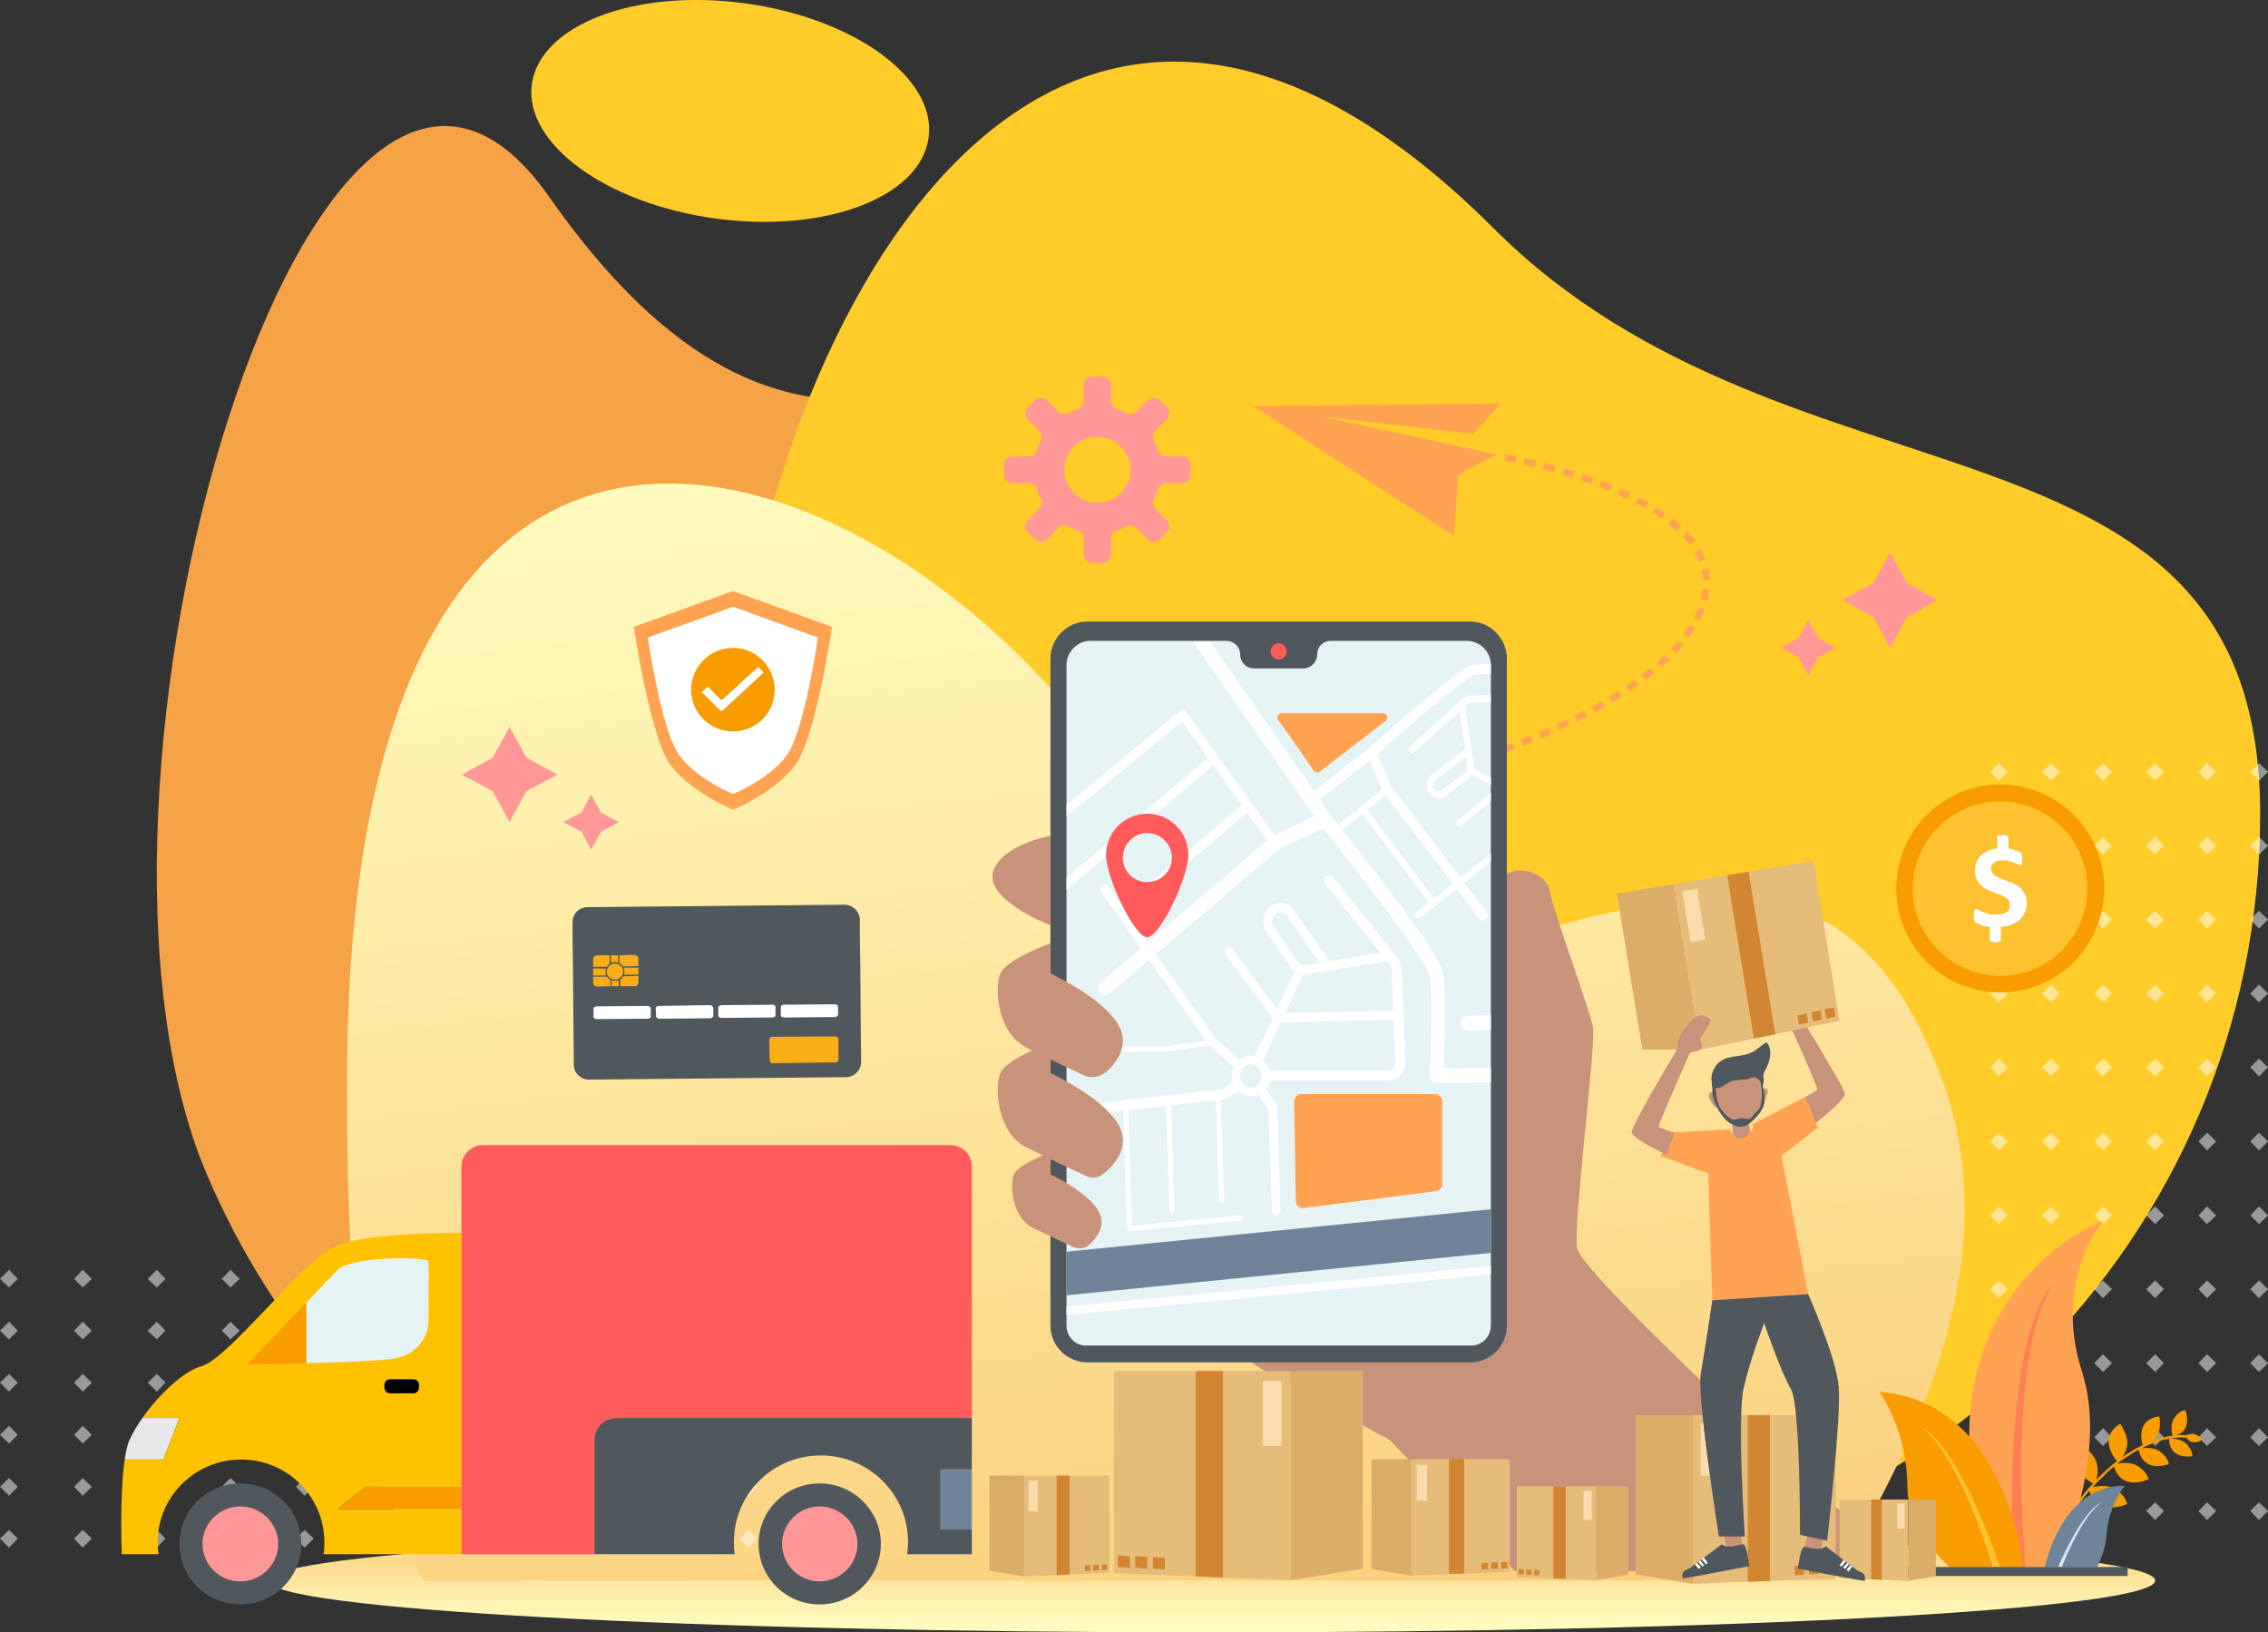 <?xml version="1.0" encoding="UTF-8"?>
<!DOCTYPE svg PUBLIC "-//W3C//DTD SVG 1.1//EN" "http://www.w3.org/Graphics/SVG/1.1/DTD/svg11.dtd">
<!-- Creator: CorelDRAW X7 -->
<svg xmlns="http://www.w3.org/2000/svg" xml:space="preserve" width="5.51in" height="3.966in" version="1.1" style="shape-rendering:geometricPrecision; text-rendering:geometricPrecision; image-rendering:optimizeQuality; fill-rule:evenodd; clip-rule:evenodd"
viewBox="0 0 5510 3966"
 xmlns:xlink="http://www.w3.org/1999/xlink">
 <rect x="0" y="0" width="5510" height="3966" fill="#333333" stroke="none"/>
 <defs>
  <style type="text/css">
   <![CDATA[
    .fil8 {fill:#FFA353}
    .fil2 {fill:#FFCC29;fill-rule:nonzero}
    .fil1 {fill:#F6A348;fill-rule:nonzero}
    .fil19 {fill:black;fill-rule:nonzero}
    .fil15 {fill:#51585D;fill-rule:nonzero}
    .fil13 {fill:#6D8499;fill-rule:nonzero}
    .fil22 {fill:#C9927A;fill-rule:nonzero}
    .fil25 {fill:#D38631;fill-rule:nonzero}
    .fil14 {fill:#D4E9FF;fill-rule:nonzero}
    .fil24 {fill:#DCAD69;fill-rule:nonzero}
    .fil23 {fill:#E6BC7B;fill-rule:nonzero}
    .fil18 {fill:#E6F3F4;fill-rule:nonzero}
    .fil16 {fill:#E7E8E9;fill-rule:nonzero}
    .fil9 {fill:#F89C00;fill-rule:nonzero}
    .fil21 {fill:#FBAE17;fill-rule:nonzero}
    .fil26 {fill:#FBDCAE;fill-rule:nonzero}
    .fil10 {fill:#FEC12F;fill-rule:nonzero}
    .fil20 {fill:#FF5B5B;fill-rule:nonzero}
    .fil12 {fill:#FF7E53;fill-rule:nonzero}
    .fil6 {fill:#FF9797;fill-rule:nonzero}
    .fil7 {fill:#FFA353;fill-rule:nonzero}
    .fil17 {fill:#FFC200;fill-rule:nonzero}
    .fil4 {fill:#FFCC29;fill-rule:nonzero}
    .fil11 {fill:white;fill-rule:nonzero}
    .fil5 {fill:white;fill-rule:nonzero;fill-opacity:0.502}
    .fil0 {fill:url(#id0);fill-rule:nonzero}
    .fil3 {fill:url(#id1);fill-rule:nonzero}
   ]]>
  </style>
  <linearGradient id="id0" gradientUnits="userSpaceOnUse" x1="2943.68" y1="3945.86" x2="2943.68" y2="3734.8">
   <stop offset="0" style="stop-opacity:1; stop-color:#FFFCBF"/>
   <stop offset="1" style="stop-opacity:1; stop-color:#FBCF7C"/>
  </linearGradient>
  <linearGradient id="id1" gradientUnits="userSpaceOnUse" xlink:href="#id0" x1="2638.08" y1="975.469" x2="2977.61" y2="4039.31">
  </linearGradient>
 </defs>
 <g id="Layer_x0020_1">
  <g id="_871516176">
   <path class="fil0" d="M5236 3840c0,70 -1027,126 -2292,126 -1266,0 -2292,-56 -2292,-126 0,-69 1026,-125 2292,-125 1265,0 2292,56 2292,125z"/>
   <path class="fil1" d="M505 2859c472,1090 1602,1174 2365,695 763,-480 942,-1569 399,-2432 -543,-864 -1115,526 -1935,-644 -566,-808 -1234,1446 -829,2381z"/>
   <path class="fil2" d="M5491 1978c0,1029 -834,1862 -1862,1862 -1029,0 -1862,-833 -1862,-1862 0,-1028 716,-2568 1862,-1423 727,727 1862,395 1862,1423z"/>
   <path class="fil3" d="M1028 3840c-166,-332 -185,-753 -185,-1212 0,-2184 1479,-1479 1938,-636 513,939 1533,-471 1939,636 157,431 -65,880 -264,1212l-3428 0z"/>
   <path class="fil4" d="M2256 334c-19,145 -251,233 -517,197 -266,-36 -466,-182 -447,-326 20,-145 251,-233 517,-197 266,36 467,182 447,326z"/>
   <g>
    <g>
     <polygon class="fil5" points="5341,2055 5362,2076 5384,2055 5362,2033 "/>
     <polygon class="fil5" points="5214,2055 5236,2076 5257,2055 5236,2033 "/>
     <polygon class="fil5" points="5088,2055 5109,2076 5131,2055 5109,2033 "/>
     <polygon class="fil5" points="4961,2055 4983,2076 5004,2055 4983,2033 "/>
     <polygon class="fil5" points="4835,2055 4856,2076 4878,2055 4856,2033 "/>
     <polygon class="fil5" points="5488,2033 5467,2055 5488,2076 5510,2055 "/>
    </g>
    <g>
     <polygon class="fil5" points="5341,2234 5362,2256 5384,2234 5362,2213 "/>
     <polygon class="fil5" points="5214,2234 5236,2256 5257,2234 5236,2213 "/>
     <polygon class="fil5" points="5088,2234 5109,2256 5131,2234 5109,2213 "/>
     <polygon class="fil5" points="4961,2234 4983,2256 5004,2234 4983,2213 "/>
     <polygon class="fil5" points="4835,2234 4856,2256 4878,2234 4856,2213 "/>
     <polygon class="fil5" points="5488,2213 5467,2234 5488,2256 5510,2234 "/>
    </g>
    <g>
     <polygon class="fil5" points="5341,2414 5362,2435 5384,2414 5362,2392 "/>
     <polygon class="fil5" points="5214,2414 5236,2435 5257,2414 5236,2392 "/>
     <polygon class="fil5" points="5088,2414 5109,2435 5131,2414 5109,2392 "/>
     <polygon class="fil5" points="4961,2414 4983,2435 5004,2414 4983,2392 "/>
     <polygon class="fil5" points="4835,2414 4856,2435 4878,2414 4856,2392 "/>
     <polygon class="fil5" points="5488,2392 5467,2414 5488,2435 5510,2414 "/>
    </g>
    <g>
     <polygon class="fil5" points="5341,2593 5362,2615 5384,2593 5362,2572 "/>
     <polygon class="fil5" points="5214,2593 5236,2615 5257,2593 5236,2572 "/>
     <polygon class="fil5" points="5088,2593 5109,2615 5131,2593 5109,2572 "/>
     <polygon class="fil5" points="4961,2593 4983,2615 5004,2593 4983,2572 "/>
     <polygon class="fil5" points="4835,2593 4856,2615 4878,2593 4856,2572 "/>
     <polygon class="fil5" points="5488,2572 5467,2593 5488,2615 5510,2593 "/>
    </g>
    <g>
     <polygon class="fil5" points="5341,2773 5362,2795 5384,2773 5362,2752 "/>
     <polygon class="fil5" points="5214,2773 5236,2795 5257,2773 5236,2752 "/>
     <polygon class="fil5" points="5088,2773 5109,2795 5131,2773 5109,2752 "/>
     <polygon class="fil5" points="4961,2773 4983,2795 5004,2773 4983,2752 "/>
     <polygon class="fil5" points="4835,2773 4856,2795 4878,2773 4856,2752 "/>
     <polygon class="fil5" points="5488,2752 5467,2773 5488,2795 5510,2773 "/>
    </g>
    <g>
     <polygon class="fil5" points="5341,2953 5362,2974 5384,2953 5362,2931 "/>
     <polygon class="fil5" points="5214,2953 5236,2974 5257,2953 5236,2931 "/>
     <polygon class="fil5" points="5088,2953 5109,2974 5131,2953 5109,2931 "/>
     <polygon class="fil5" points="4961,2953 4983,2974 5004,2953 4983,2931 "/>
     <polygon class="fil5" points="4835,2953 4856,2974 4878,2953 4856,2931 "/>
     <polygon class="fil5" points="5488,2931 5467,2953 5488,2974 5510,2953 "/>
    </g>
    <g>
     <polygon class="fil5" points="5341,3132 5362,3154 5384,3132 5362,3111 "/>
     <polygon class="fil5" points="5214,3132 5236,3154 5257,3132 5236,3111 "/>
     <polygon class="fil5" points="5088,3132 5109,3154 5131,3132 5109,3111 "/>
     <polygon class="fil5" points="4961,3132 4983,3154 5004,3132 4983,3111 "/>
     <polygon class="fil5" points="4835,3132 4856,3154 4878,3132 4856,3111 "/>
     <polygon class="fil5" points="5488,3111 5467,3132 5488,3154 5510,3132 "/>
    </g>
    <g>
     <polygon class="fil5" points="5341,3312 5362,3333 5384,3312 5362,3290 "/>
     <polygon class="fil5" points="5214,3312 5236,3333 5257,3312 5236,3290 "/>
     <polygon class="fil5" points="5088,3312 5109,3333 5131,3312 5109,3290 "/>
     <polygon class="fil5" points="4961,3312 4983,3333 5004,3312 4983,3290 "/>
     <polygon class="fil5" points="4835,3312 4856,3333 4878,3312 4856,3290 "/>
     <polygon class="fil5" points="5488,3290 5467,3312 5488,3333 5510,3312 "/>
    </g>
    <g>
     <polygon class="fil5" points="5341,3492 5362,3513 5384,3492 5362,3470 "/>
     <polygon class="fil5" points="5214,3492 5236,3513 5257,3492 5236,3470 "/>
     <polygon class="fil5" points="5088,3492 5109,3513 5131,3492 5109,3470 "/>
     <polygon class="fil5" points="4961,3492 4983,3513 5004,3492 4983,3470 "/>
     <polygon class="fil5" points="4835,3492 4856,3513 4878,3492 4856,3470 "/>
     <polygon class="fil5" points="5488,3470 5467,3492 5488,3513 5510,3492 "/>
    </g>
    <g>
     <polygon class="fil5" points="5341,1875 5362,1897 5384,1875 5362,1854 "/>
     <polygon class="fil5" points="5214,1875 5236,1897 5257,1875 5236,1854 "/>
     <polygon class="fil5" points="5088,1875 5109,1897 5131,1875 5109,1854 "/>
     <polygon class="fil5" points="4961,1875 4983,1897 5004,1875 4983,1854 "/>
     <polygon class="fil5" points="4835,1875 4856,1897 4878,1875 4856,1854 "/>
     <polygon class="fil5" points="5488,1854 5467,1875 5488,1897 5510,1875 "/>
    </g>
    <g>
     <polygon class="fil5" points="5341,3671 5362,3693 5384,3671 5362,3650 "/>
     <polygon class="fil5" points="5214,3671 5236,3693 5257,3671 5236,3650 "/>
     <polygon class="fil5" points="5088,3671 5109,3693 5131,3671 5109,3650 "/>
     <polygon class="fil5" points="4961,3671 4983,3693 5004,3671 4983,3650 "/>
     <polygon class="fil5" points="4835,3671 4856,3693 4878,3671 4856,3650 "/>
     <polygon class="fil5" points="5488,3650 5467,3671 5488,3693 5510,3671 "/>
    </g>
   </g>
   <g>
    <g>
     <polygon class="fil5" points="201,3254 223,3233 201,3211 180,3233 "/>
     <polygon class="fil5" points="201,3381 223,3359 201,3338 180,3359 "/>
     <polygon class="fil5" points="201,3507 223,3486 201,3464 180,3486 "/>
     <polygon class="fil5" points="201,3634 223,3612 201,3591 180,3612 "/>
     <polygon class="fil5" points="201,3760 223,3738 201,3717 180,3738 "/>
     <polygon class="fil5" points="180,3107 201,3128 223,3107 201,3085 "/>
    </g>
    <g>
     <polygon class="fil5" points="381,3254 402,3233 381,3211 359,3233 "/>
     <polygon class="fil5" points="381,3381 402,3359 381,3338 359,3359 "/>
     <polygon class="fil5" points="381,3507 402,3486 381,3464 359,3486 "/>
     <polygon class="fil5" points="381,3634 402,3612 381,3591 359,3612 "/>
     <polygon class="fil5" points="381,3760 402,3738 381,3717 359,3738 "/>
     <polygon class="fil5" points="359,3107 381,3128 402,3107 381,3085 "/>
    </g>
    <g>
     <polygon class="fil5" points="560,3254 582,3233 560,3211 539,3233 "/>
     <polygon class="fil5" points="560,3381 582,3359 560,3338 539,3359 "/>
     <polygon class="fil5" points="560,3507 582,3486 560,3464 539,3486 "/>
     <polygon class="fil5" points="560,3634 582,3612 560,3591 539,3612 "/>
     <polygon class="fil5" points="560,3760 582,3738 560,3717 539,3738 "/>
     <polygon class="fil5" points="539,3107 560,3128 582,3107 560,3085 "/>
    </g>
    <g>
     <polygon class="fil5" points="740,3254 762,3233 740,3211 719,3233 "/>
     <polygon class="fil5" points="740,3381 762,3359 740,3338 719,3359 "/>
     <polygon class="fil5" points="740,3507 762,3486 740,3464 719,3486 "/>
     <polygon class="fil5" points="740,3634 762,3612 740,3591 719,3612 "/>
     <polygon class="fil5" points="740,3760 762,3738 740,3717 719,3738 "/>
     <polygon class="fil5" points="719,3107 740,3128 762,3107 740,3085 "/>
    </g>
    <g>
     <polygon class="fil5" points="920,3254 941,3233 920,3211 898,3233 "/>
     <polygon class="fil5" points="920,3381 941,3359 920,3338 898,3359 "/>
     <polygon class="fil5" points="920,3507 941,3486 920,3464 898,3486 "/>
     <polygon class="fil5" points="920,3634 941,3612 920,3591 898,3612 "/>
     <polygon class="fil5" points="920,3760 941,3738 920,3717 898,3738 "/>
     <polygon class="fil5" points="898,3107 920,3128 941,3107 920,3085 "/>
    </g>
    <g>
     <polygon class="fil5" points="1099,3254 1121,3233 1099,3211 1078,3233 "/>
     <polygon class="fil5" points="1099,3381 1121,3359 1099,3338 1078,3359 "/>
     <polygon class="fil5" points="1099,3507 1121,3486 1099,3464 1078,3486 "/>
     <polygon class="fil5" points="1099,3634 1121,3612 1099,3591 1078,3612 "/>
     <polygon class="fil5" points="1099,3760 1121,3738 1099,3717 1078,3738 "/>
     <polygon class="fil5" points="1078,3107 1099,3128 1121,3107 1099,3085 "/>
    </g>
    <g>
     <polygon class="fil5" points="1279,3254 1300,3233 1279,3211 1257,3233 "/>
     <polygon class="fil5" points="1279,3381 1300,3359 1279,3338 1257,3359 "/>
     <polygon class="fil5" points="1279,3507 1300,3486 1279,3464 1257,3486 "/>
     <polygon class="fil5" points="1279,3634 1300,3612 1279,3591 1257,3612 "/>
     <polygon class="fil5" points="1279,3760 1300,3738 1279,3717 1257,3738 "/>
     <polygon class="fil5" points="1257,3107 1279,3128 1300,3107 1279,3085 "/>
    </g>
    <g>
     <polygon class="fil5" points="1459,3254 1480,3233 1459,3211 1437,3233 "/>
     <polygon class="fil5" points="1459,3381 1480,3359 1459,3338 1437,3359 "/>
     <polygon class="fil5" points="1459,3507 1480,3486 1459,3464 1437,3486 "/>
     <polygon class="fil5" points="1459,3634 1480,3612 1459,3591 1437,3612 "/>
     <polygon class="fil5" points="1459,3760 1480,3738 1459,3717 1437,3738 "/>
     <polygon class="fil5" points="1437,3107 1459,3128 1480,3107 1459,3085 "/>
    </g>
    <g>
     <polygon class="fil5" points="1638,3254 1660,3233 1638,3211 1617,3233 "/>
     <polygon class="fil5" points="1638,3381 1660,3359 1638,3338 1617,3359 "/>
     <polygon class="fil5" points="1638,3507 1660,3486 1638,3464 1617,3486 "/>
     <polygon class="fil5" points="1638,3634 1660,3612 1638,3591 1617,3612 "/>
     <polygon class="fil5" points="1638,3760 1660,3738 1638,3717 1617,3738 "/>
     <polygon class="fil5" points="1617,3107 1638,3128 1660,3107 1638,3085 "/>
    </g>
    <g>
     <polygon class="fil5" points="22,3254 43,3233 22,3211 0,3233 "/>
     <polygon class="fil5" points="22,3381 43,3359 22,3338 0,3359 "/>
     <polygon class="fil5" points="22,3507 43,3486 22,3464 0,3486 "/>
     <polygon class="fil5" points="22,3634 43,3612 22,3591 0,3612 "/>
     <polygon class="fil5" points="22,3760 43,3738 22,3717 0,3738 "/>
     <polygon class="fil5" points="0,3107 22,3128 43,3107 22,3085 "/>
    </g>
    <g>
     <polygon class="fil5" points="1818,3254 1839,3233 1818,3211 1796,3233 "/>
     <polygon class="fil5" points="1818,3381 1839,3359 1818,3338 1796,3359 "/>
     <polygon class="fil5" points="1818,3507 1839,3486 1818,3464 1796,3486 "/>
     <polygon class="fil5" points="1818,3634 1839,3612 1818,3591 1796,3612 "/>
     <polygon class="fil5" points="1818,3760 1839,3738 1818,3717 1796,3738 "/>
     <polygon class="fil5" points="1796,3107 1818,3128 1839,3107 1818,3085 "/>
    </g>
   </g>
   <g>
    <path class="fil6" d="M2872 1109l-39 0c-9,0 -17,-6 -20,-15 -2,-8 -6,-16 -10,-24 -4,-8 -2,-17 4,-24l27 -27c9,-8 9,-21 0,-30l-16 -16c-8,-8 -22,-8 -30,0l-27 27c-6,6 -16,8 -24,4 -8,-4 -16,-7 -24,-10 -9,-3 -14,-11 -14,-20l0 -38c0,-12 -10,-21 -21,-21l-24 0c-11,0 -21,9 -21,21l0 38c0,9 -5,17 -14,20 -8,3 -16,6 -24,10 -8,4 -18,2 -24,-4l-27 -27c-9,-8 -22,-8 -30,0l-17 16c-8,9 -8,22 0,30l28 27c6,7 8,16 4,24 -4,8 -8,16 -10,24 -3,9 -11,15 -20,15l-39 0c-11,0 -21,9 -21,21l0 23c0,12 10,21 21,21l39 0c9,0 17,6 20,14 2,8 6,17 10,24 4,8 2,18 -4,24l-28 28c-8,8 -8,21 0,29l17 17c8,8 21,8 30,0l27 -28c6,-6 16,-8 24,-3 8,4 16,7 24,10 9,2 14,10 14,19l0 39c0,11 10,21 21,21l24 0c11,0 21,-10 21,-21l0 -39c0,-9 5,-17 14,-19 8,-3 16,-6 24,-10 8,-5 18,-3 24,3l27 28c8,8 22,8 30,0l16 -17c9,-8 9,-21 0,-29l-27 -28c-6,-6 -8,-16 -4,-24 4,-7 8,-16 10,-24 3,-8 11,-14 20,-14l39 0c11,0 20,-9 20,-21l0 -23c0,-12 -9,-21 -20,-21zm-127 48l0 0c-6,31 -32,57 -63,63 -57,11 -105,-38 -95,-94 6,-32 32,-57 63,-63 57,-11 105,37 95,94z"/>
    <g>
     <polygon class="fil7" points="3590,981 3045,987 3532,1302 3543,1154 3635,1104 3210,1012 3579,1054 3605,1026 3647,980 "/>
     <g>
      <path class="fil8" d="M3779 1132l-5 15c-8,-2 -17,-5 -26,-7l4 -15c9,2 18,4 27,7z"/>
      <polygon class="fil8" points="3705,1113 3732,1119 3728,1135 3702,1129 "/>
      <polygon class="fil8" points="3658,1103 3685,1109 3681,1124 3655,1119 "/>
      <polygon class="fil8" points="3886,1183 3891,1168 3917,1178 3911,1193 "/>
      <path class="fil8" d="M3846 1152c8,3 17,6 25,9l-5 15c-9,-3 -17,-6 -25,-9l5 -15z"/>
      <path class="fil8" d="M3825 1145l-4 16c-9,-3 -17,-6 -26,-8l5 -15c8,2 17,5 25,7z"/>
      <path class="fil8" d="M4023 1232c8,5 16,9 23,15l-9 13c-7,-5 -15,-10 -22,-15l8 -13z"/>
      <path class="fil8" d="M4005 1221l-8 14c-8,-5 -16,-9 -24,-13l8 -14c8,4 16,8 24,13z"/>
      <path class="fil8" d="M3930 1201l7 -14c8,3 16,7 24,11l-7 15c-8,-4 -16,-8 -24,-12z"/>
      <path class="fil8" d="M4117 1342l14 -8c4,8 8,16 12,25l-15 6c-3,-8 -7,-16 -11,-23z"/>
      <path class="fil8" d="M4089 1304l11 -11c7,7 12,15 18,22l-12 9c-6,-6 -11,-13 -17,-20z"/>
      <polygon class="fil8" points="4054,1273 4064,1260 4085,1278 4074,1290 "/>
      <path class="fil8" d="M4141 1481c-3,9 -7,17 -11,26l-15 -7c4,-8 8,-16 11,-24l15 5z"/>
      <path class="fil8" d="M4137 1431l16 1 -2 14c-1,5 -1,10 -3,14l-16 -4c2,-4 2,-8 3,-13l2 -12z"/>
      <path class="fil8" d="M4136 1397l-2 -12 16 -4 2 14c1,5 2,10 2,15l-17 0c1,-4 0,-8 -1,-13z"/>
      <path class="fil8" d="M4056 1602c-6,7 -13,13 -20,19l-10 -12c7,-6 13,-12 19,-18l11 11z"/>
      <polygon class="fil8" points="4090,1567 4072,1587 4060,1576 4077,1556 "/>
      <polygon class="fil8" points="4105,1518 4118,1526 4111,1538 4103,1549 4090,1540 4098,1529 "/>
      <polygon class="fil8" points="3940,1692 3917,1706 3909,1693 3932,1678 "/>
      <polygon class="fil8" points="3981,1665 3959,1680 3950,1667 3972,1652 "/>
      <path class="fil8" d="M4019 1635c-6,6 -14,12 -21,17l-10 -13c7,-5 15,-10 21,-16l10 12z"/>
      <polygon class="fil8" points="3806,1748 3813,1762 3788,1774 3782,1759 "/>
      <path class="fil8" d="M3856 1741c-8,4 -16,8 -24,12l-7 -15c8,-4 16,-7 24,-12l7 15z"/>
      <path class="fil8" d="M3899 1717c-8,5 -16,9 -24,14l-8 -15c8,-4 16,-8 24,-13l8 14z"/>
      <polygon class="fil8" points="3674,1805 3680,1820 3654,1830 3649,1815 "/>
      <polygon class="fil8" points="3718,1787 3724,1802 3700,1812 3694,1797 "/>
      <polygon class="fil8" points="3762,1768 3769,1783 3744,1794 3738,1779 "/>
      <polygon class="fil8" points="3538,1854 3543,1869 3517,1877 3513,1862 "/>
      <polygon class="fil8" points="3584,1838 3589,1854 3563,1862 3558,1847 "/>
      <polygon class="fil8" points="3629,1822 3634,1837 3609,1847 3603,1831 "/>
      <polygon class="fil8" points="3400,1895 3404,1911 3378,1918 3374,1902 "/>
      <polygon class="fil8" points="3446,1882 3451,1898 3425,1905 3420,1890 "/>
      <polygon class="fil8" points="3492,1868 3497,1884 3471,1892 3466,1876 "/>
      <polygon class="fil8" points="3234,1937 3260,1931 3264,1946 3237,1952 "/>
      <polygon class="fil8" points="3307,1920 3311,1935 3285,1942 3281,1926 "/>
      <polygon class="fil8" points="3353,1908 3357,1923 3331,1930 3327,1915 "/>
     </g>
    </g>
    <g>
     <polygon class="fil6" points="1279,1841 1354,1882 1279,1922 1238,1997 1197,1922 1122,1882 1197,1841 1238,1766 "/>
     <polygon class="fil6" points="1460,1974 1503,1997 1460,2021 1436,2064 1413,2021 1369,1997 1413,1974 1436,1930 "/>
    </g>
    <g>
     <polygon class="fil6" points="4551,1417 4476,1458 4551,1499 4592,1574 4633,1499 4707,1458 4633,1417 4592,1342 "/>
     <polygon class="fil6" points="4370,1550 4326,1574 4370,1597 4393,1641 4417,1597 4460,1574 4417,1550 4393,1507 "/>
    </g>
    <g>
     <path class="fil9" d="M5112 2158c0,140 -113,253 -252,253 -140,0 -253,-113 -253,-252 0,-140 113,-253 252,-253 140,0 253,113 253,252z"/>
     <path class="fil10" d="M5071 2158c0,118 -94,213 -211,213 -118,0 -213,-95 -213,-212 0,-117 95,-212 212,-212 117,0 212,94 212,211z"/>
     <g>
      <path class="fil11" d="M4924 2194c0,9 -2,16 -5,23 -3,7 -7,13 -13,18 -5,5 -12,9 -20,12 -7,2 -16,4 -25,5l0 32c0,1 -1,1 -1,2 0,0 -1,1 -2,1 -1,1 -2,1 -4,1 -1,1 -3,1 -6,1 -3,0 -6,0 -7,-1 -2,0 -4,0 -5,-1 -1,-1 -2,-1 -2,-2 0,-1 -1,-2 0,-3l0 -30c-5,-1 -9,-1 -12,-2 -4,-1 -8,-2 -11,-3 -3,-2 -5,-3 -8,-4 -2,-1 -3,-2 -5,-3 -1,-2 -2,-3 -2,-5 -1,-3 -1,-6 -1,-10 0,-4 0,-6 1,-9 0,-2 0,-3 1,-5 0,-1 1,-2 1,-2 1,0 2,-1 3,-1 1,0 3,1 6,3 2,1 5,3 9,4 4,2 9,4 14,5 5,2 12,2 19,2 12,0 20,-2 26,-6 6,-4 8,-10 8,-17 0,-5 -1,-9 -3,-12 -3,-3 -6,-5 -10,-8 -4,-2 -8,-4 -14,-6 -5,-2 -10,-4 -15,-6 -5,-2 -11,-4 -16,-7 -5,-3 -9,-6 -13,-10 -4,-4 -8,-9 -10,-15 -3,-6 -4,-13 -4,-21 0,-7 1,-14 4,-20 2,-6 6,-11 11,-16 4,-4 10,-8 17,-11 6,-3 14,-5 23,-6l-1 -28c0,-1 0,-1 1,-2 0,0 0,-1 1,-1 1,-1 3,-1 4,-1 2,0 4,0 6,0 3,0 6,0 8,0 2,0 4,1 5,1 1,1 1,1 2,2 0,1 0,2 0,3l1 27c3,0 6,1 9,1 3,1 6,2 8,3 3,1 5,2 8,3 2,1 3,2 4,2 1,1 2,2 2,3 0,1 1,2 1,3 0,1 0,3 1,4 0,2 0,4 0,6 0,4 0,6 -1,8 0,2 0,3 0,5 -1,1 -1,1 -2,2 0,0 -1,0 -1,0 -2,0 -4,-1 -6,-2 -3,-1 -6,-2 -9,-4 -4,-1 -8,-3 -13,-4 -4,-1 -9,-2 -15,-2 -5,0 -10,1 -13,2 -4,0 -7,2 -9,4 -2,1 -4,4 -5,6 -1,2 -2,5 -2,8 0,5 2,9 4,12 2,3 6,6 10,8 4,2 9,4 14,6 5,2 10,4 16,6 5,2 10,4 15,7 6,3 10,6 14,10 4,4 7,9 10,15 2,5 4,12 4,20z"/>
     </g>
    </g>
    <g>
     <g>
      <path class="fil9" d="M5312 3493c12,21 37,6 37,6 0,0 -1,-7 -13,-13 -8,-5 -21,-1 -25,1l-14 -1 0 0c-3,0 -6,1 -9,1 40,-14 21,-61 21,-61 0,0 -13,0 -26,18 -11,14 -7,38 -5,44 -16,2 -32,7 -46,12 1,-2 3,-4 5,-6 16,-19 9,-53 9,-53 -55,7 -44,58 -41,70 -17,8 -34,19 -49,29 4,-5 8,-13 11,-24 7,-25 -16,-57 -16,-57 -54,33 -15,82 -8,91 -10,7 -18,15 -26,22 -9,8 -17,16 -24,23 2,-7 5,-18 2,-35 -3,-28 -40,-51 -40,-51 -39,55 17,88 30,95 -25,26 -39,48 -40,48l5 3c0,0 10,-14 26,-33 21,65 92,32 92,32 0,0 -2,-18 -28,-36 -17,-11 -42,-8 -56,-5 10,-11 23,-24 37,-37 4,-4 9,-8 15,-13 18,62 84,31 84,31 0,0 -2,-16 -26,-32 -15,-10 -37,-8 -50,-6 15,-12 33,-23 52,-34 11,59 73,35 73,35 0,0 0,-15 -21,-30 -13,-11 -34,-10 -45,-8 20,-11 43,-19 67,-24 -1,53 56,43 56,43 0,0 2,-12 -13,-29 -11,-13 -35,-14 -41,-14 8,-1 16,-2 25,-3l15 1z"/>
      <g>
       <g>
        <path class="fil7" d="M4848 3807c0,0 -119,-268 -32,-518 86,-250 294,-323 294,-323 0,0 -124,143 -52,366 68,211 -62,475 -62,475l-148 0z"/>
        <path class="fil12" d="M4891 3807c0,0 -31,-546 98,-690 -117,181 -68,690 -68,690l-30 0z"/>
       </g>
       <path class="fil13" d="M5095 3807l-127 0c5,-22 23,-90 69,-141 55,-62 125,-56 125,-56 0,0 -38,42 -44,117 -2,30 -12,58 -23,80z"/>
       <path class="fil9" d="M4801 3510c92,121 113,279 115,297l-180 0c-45,-42 -101,-110 -102,-192 -1,-146 -68,-233 -68,-233 0,0 136,-1 235,128z"/>
       <path class="fil14" d="M5009 3807l-9 0c18,-41 64,-138 107,-158 -42,28 -81,116 -98,158z"/>
       <path class="fil10" d="M4859 3807l-18 0c-22,-72 -89,-274 -174,-341 87,48 169,273 192,341z"/>
      </g>
     </g>
     <polygon class="fil15" points="4632,3829 5169,3829 5169,3807 4632,3807 "/>
    </g>
    <g>
     <path class="fil16" d="M436 3445l-90 0c-13,18 -24,37 -31,53 -6,12 -9,29 -12,48l94 0 39 -101z"/>
     <path class="fil15" d="M732 3751c0,81 -66,147 -148,147 -82,0 -148,-66 -148,-147 0,-81 66,-147 148,-147 82,0 148,66 148,147z"/>
     <path class="fil15" d="M2140 3751c0,81 -67,147 -149,147 -82,0 -148,-66 -148,-147 0,-81 66,-147 148,-147 82,0 149,66 149,147z"/>
     <path class="fil17" d="M889 3612l232 0 0 -617c-100,3 -251,1 -321,41 -78,45 -247,265 -310,283 -46,13 -105,71 -144,126l90 0 -39 101 -94 0c-13,87 -7,230 -7,230l89 0c-1,-9 -2,-19 -2,-29 0,-111 91,-201 203,-201 112,0 202,90 202,201 0,10 0,20 -2,29l335 0 0 -110 -300 0 68 -54z"/>
     <polygon class="fil9" points="889,3612 821,3666 1121,3666 1121,3612 "/>
     <path class="fil18" d="M1041 3065c-2,-12 -184,-14 -220,20 -6,5 -38,39 -77,80l0 147c73,-2 154,-5 196,-9 9,-1 18,-2 25,-4 44,-9 76,-47 76,-91 0,-54 1,-135 0,-143z"/>
     <path class="fil9" d="M601 3315c0,0 67,-1 143,-3l0 -147c-63,66 -143,150 -143,150z"/>
     <polygon class="fil13" points="2285,3570 2285,3716 2361,3716 2361,3570 "/>
     <path class="fil6" d="M676 3751c0,50 -42,91 -92,91 -51,0 -92,-41 -92,-91 0,-50 41,-91 92,-91 50,0 92,41 92,91z"/>
     <path class="fil6" d="M2083 3751c0,50 -41,91 -92,91 -50,0 -91,-41 -91,-91 0,-50 41,-91 91,-91 51,0 92,41 92,91z"/>
     <path class="fil19" d="M1005 3385l-58 0c-7,0 -13,-6 -13,-14l0 -7c0,-7 6,-13 13,-13l58 0c7,0 13,6 13,13l0 7c0,8 -6,14 -13,14z"/>
     <path class="fil20" d="M1497 3445l864 0 0 -611c0,-29 -23,-52 -53,-52l-1134 0c-29,0 -53,23 -53,52l0 942 323 0 0 -278c0,-30 24,-53 53,-53z"/>
     <path class="fil15" d="M1783 3746c0,-116 94,-210 211,-210 117,0 212,94 212,210 0,10 -1,20 -2,30l157 0 0 -60 -76 0 0 -146 76 0 0 -125 -864 0c-29,0 -53,23 -53,53l0 278 341 0c-2,-10 -2,-20 -2,-30z"/>
    </g>
    <g>
     <path class="fil7" d="M1540 1523c0,0 39,270 90,337 52,67 151,107 151,107 0,0 99,-40 150,-107 52,-67 90,-337 90,-337l-240 -87 -241 87z"/>
     <path class="fil11" d="M1781 1474l-207 75c0,0 33,231 78,288 44,58 129,92 129,92 0,0 85,-34 129,-92 44,-57 77,-288 77,-288l-206 -75z"/>
     <g>
      <path class="fil9" d="M1882 1676c0,56 -45,101 -101,101 -56,0 -102,-45 -102,-101 0,-56 46,-102 102,-102 56,0 101,46 101,102z"/>
      <g>
       <path class="fil11" d="M1756 1726c-2,2 -5,2 -6,0l-45 -44 14 -14 31 31c2,2 4,2 6,0l86 -79 13 14 -99 92z"/>
      </g>
     </g>
    </g>
    <g>
     <path class="fil15" d="M2051 2198l-624 6c-20,0 -36,16 -36,36l0 38 1 77 2 232c0,20 17,36 37,36l624 -6c20,0 37,-16 37,-37l-2 -232 -1 -76 0 -38c-1,-20 -17,-36 -38,-36z"/>
     <g>
      <path class="fil21" d="M1502 2339l0 -18 -18 0 1 18c2,-1 6,-2 9,-2 3,0 5,1 8,2z"/>
      <path class="fil21" d="M1514 2360c0,-11 -9,-19 -20,-19 -11,0 -20,9 -20,20 0,10 9,19 20,19 11,0 20,-9 20,-20z"/>
      <path class="fil21" d="M1486 2382l0 14 17 0 0 -14c-3,1 -6,1 -9,1 -3,0 -5,0 -8,-1z"/>
      <path class="fil21" d="M1551 2368l0 -17 -36 0c2,3 2,6 2,9 0,3 0,6 -1,8l35 0z"/>
      <path class="fil21" d="M1505 2340c4,2 6,5 9,8l37 -1 0 -18c0,-5 -5,-9 -10,-9l-36 1 0 19z"/>
      <path class="fil21" d="M1483 2380c-4,-1 -6,-4 -8,-7l-34 0 0 14c0,6 5,10 10,10l32 -1 0 -16z"/>
      <path class="fil21" d="M1514 2372c-2,3 -4,6 -7,8l0 16 35 0c5,0 9,-4 9,-10l0 -15 -37 1z"/>
      <path class="fil21" d="M1441 2353l0 17 32 0c-2,-3 -2,-6 -2,-9 0,-3 0,-6 1,-8l-31 0z"/>
      <path class="fil21" d="M1474 2349c2,-3 4,-6 7,-8l0 0 0 -20 -31 0c-5,0 -9,4 -9,10l0 18 33 0z"/>
     </g>
     <path class="fil21" d="M2031 2581l-155 2c-3,0 -6,-3 -6,-7l-1 -50c0,-4 3,-7 7,-7l154 -1c4,0 7,3 7,6l0 51c0,3 -3,6 -6,6z"/>
     <g>
      <path class="fil11" d="M1572 2444l-122 1c-4,0 -8,3 -8,5l0 21c0,3 4,5 9,5l121 -1c5,0 9,-2 9,-5l0 -21c0,-3 -4,-5 -9,-5z"/>
      <path class="fil11" d="M1724 2442l-122 2c-5,0 -9,2 -9,5l1 20c0,3 4,6 8,6l122 -1c5,0 9,-3 9,-6l0 -20c-1,-3 -4,-6 -9,-6z"/>
      <path class="fil11" d="M1876 2441l-122 1c-5,0 -9,3 -9,6l0 20c0,3 4,5 9,5l122 -1c5,0 8,-2 8,-5l0 -21c0,-3 -4,-5 -8,-5z"/>
      <path class="fil11" d="M2027 2440l-122 1c-4,0 -8,2 -8,5l0 21c0,3 4,5 9,5l122 -1c4,0 8,-3 8,-6l0 -20c0,-3 -4,-5 -9,-5z"/>
     </g>
    </g>
    <g>
     <path class="fil22" d="M2766 2331l-100 616c0,0 300,323 402,381 101,59 308,170 308,170l304 319 950 0c0,0 -792,-716 -799,-786 -8,-70 47,-493 39,-536 -8,-43 -98,-286 -106,-333 -8,-47 -113,-82 -137,12 -23,94 -15,244 16,320 27,64 1,132 -11,128 -11,-4 -83,-76 -83,-76 0,0 -736,-243 -783,-215z"/>
     <g>
      <path class="fil15" d="M2642 3310l929 0c50,0 90,-40 90,-90l0 -1619c0,-50 -40,-91 -90,-91l-929 0c-50,0 -90,41 -90,91l0 1619c0,50 40,90 90,90z"/>
      <path class="fil20" d="M3087 1583c0,11 9,19 19,19 11,0 20,-8 20,-19 0,-11 -9,-20 -20,-20 -10,0 -19,9 -19,20z"/>
      <path class="fil18" d="M2649 1557l331 0c18,0 33,15 33,33 0,19 15,34 33,34l120 0c19,0 34,-15 34,-34 0,-18 14,-33 33,-33l330 0c33,0 59,27 59,59l0 824 0 780c0,27 -21,49 -47,49l-938 0c-25,0 -46,-22 -46,-49l0 -780 0 -824c0,-32 26,-59 58,-59z"/>
      <g>
       <g>
        <polygon class="fil13" points="3622,2938 2591,3041 2591,3147 3622,3044 "/>
       </g>
       <path class="fil7" d="M3144 2676l4 241c0,11 9,19 19,18l322 -41c9,-1 15,-9 15,-18l0 -200c0,-10 -8,-18 -17,-18l-326 0c-9,0 -17,8 -17,18z"/>
       <path class="fil11" d="M2591 3174c116,-10 685,-64 1031,-98l0 20c-92,9 -297,29 -499,48 -160,16 -288,28 -379,36 -55,5 -97,9 -126,12 -12,1 -20,1 -27,2l0 -20z"/>
       <path class="fil11" d="M2745 2991l268 -25c3,-1 5,-3 5,-6 0,-1 0,-1 0,-1 0,-3 -3,-6 -6,-6l-262 25 -9 -281 92 -10 8 255c0,3 3,6 6,6 3,0 6,-3 6,-6 0,0 0,-1 0,-1l-8 -256 109 -12 8 243c0,3 3,6 6,6 4,0 6,-3 6,-7 0,0 0,0 0,0l-8 -243 4 -1c7,0 13,-3 19,-7l19 -14c8,8 19,13 32,13 6,0 12,-1 17,-3l25 35 8 247c0,6 5,11 10,11 6,0 11,-5 11,-11 0,0 0,-1 0,-1l-8 -250c0,-3 0,-5 -2,-7l-27 -38c5,-5 9,-12 10,-20l287 0c12,0 23,-5 31,-14 8,-8 12,-19 12,-31 0,-1 0,-1 0,-2l-9 -224c-1,-10 -4,-20 -10,-28l-157 -196c-4,-5 -12,-5 -17,-1 -5,4 -5,12 -1,18l134 167 -124 20c-1,0 -1,0 -1,0l-85 -123c-12,-18 -36,-23 -54,-12 -10,6 -18,17 -20,29 -2,12 0,25 7,35l59 86c3,4 6,7 10,10l-44 92 -107 -146c-4,-5 -10,-5 -15,-2 -4,4 -5,11 -2,16l114 154 -44 92c-2,0 -5,-1 -8,-1 -11,0 -21,4 -29,10l-57 -51c-1,-1 -2,-2 -3,-3l-143 -203 299 -255 107 -51c20,24 72,90 124,159 122,160 135,195 136,202 8,51 0,238 0,240 -1,5 1,10 4,13 3,3 8,5 12,5l132 -2 0 -35 -115 2c2,-50 6,-184 -1,-229 -1,-10 -6,-38 -142,-218 -39,-51 -77,-100 -103,-132l49 -40 162 216 -31 24c-4,3 -4,8 -2,11 2,4 7,5 10,2l90 -71 55 72c4,6 11,7 16,2 5,-4 6,-12 2,-17l-55 -71 65 -52 0 -19 -74 58 -168 -221 -34 -79c16,-15 60,-53 105,-92 106,-90 129,-100 133,-101 9,-1 22,-2 38,-2l0 -19c0,-2 0,-4 0,-5 -17,0 -32,1 -41,2 -7,1 -26,5 -144,106 -56,47 -108,94 -112,98l-133 103 -252 -363 -41 0c2,2 3,4 4,6l290 418 -96 47 -215 -300c-2,-2 -4,-4 -7,-4 -3,-1 -6,0 -8,2l-276 227 0 28 281 -230 63 88 -344 292 0 29 357 -303 69 97 -290 246 -34 -47c-3,-5 -10,-6 -14,-3 -5,4 -6,11 -3,16l96 136 -97 83c-8,6 -9,17 -3,24 6,8 16,9 23,3l97 -82 138 197 -99 13 -164 0c-3,0 -5,3 -5,6 0,4 2,7 5,7l164 0c1,0 1,0 1,0l107 -15c1,0 1,1 1,1l58 52c-3,6 -5,14 -5,21 0,5 1,10 2,15l-19 14c-3,2 -6,3 -9,4l-283 31c-7,1 -12,7 -11,14 1,7 7,12 13,11l43 -5 9 287c0,2 1,4 2,5 2,1 3,2 5,1zm877 -525l-57 3c-9,0 -16,8 -16,18 1,9 8,17 18,17l55 -3 0 -35zm0 -778l-50 2c-6,1 -13,3 -18,8l-129 116c-3,3 -4,9 -1,12 3,4 8,5 12,1l110 -99 14 92c0,0 -1,0 -1,1l-81 62c-12,10 -15,27 -7,41 4,7 11,13 19,14 8,2 16,0 23,-5l56 -43c3,-2 5,-5 7,-8l46 25 0 -18 -41 -21c0,-3 0,-5 0,-8l-22 -144 6 -5c2,-2 5,-3 8,-3l49 -2 0 -18zm0 238l-81 68c-4,3 -4,8 -2,11 3,3 7,4 11,1l72 -60 0 -20zm-60 -88l0 0 4 24c1,6 -1,12 -6,15l-56 43c-3,2 -5,3 -8,3 -1,0 -2,0 -3,0 -4,-1 -8,-3 -10,-7 -3,-7 -2,-15 4,-20l75 -58zm-241 130l0 0 45 -36 164 215 -46 36 -163 -215zm-70 36l0 0c-11,-13 -18,-22 -20,-24l-25 -38 122 -95 30 72 -107 85zm-463 286l0 0 -49 -70 291 -246 49 68 -291 248zm418 49l0 0 -33 6c-8,1 -16,-2 -20,-9l-59 -85c-2,-4 -4,-8 -4,-13 0,-1 1,-3 1,-4 1,-6 4,-11 9,-14 9,-6 21,-4 27,5l79 114zm-84 122l0 0 44 -93c3,0 6,0 10,-1l194 -32 7 8c3,4 4,8 4,13l4 99 -263 6zm-38 140l0 0c-3,-10 -8,-19 -16,-26l43 -91 275 -6 4 102c1,6 -1,11 -5,15 -4,4 -8,6 -14,6l-287 0zm-46 41l0 0c-14,0 -26,-13 -26,-28 0,-15 12,-28 26,-28 15,0 27,13 27,28 0,15 -12,28 -27,28z"/>
       <path class="fil7" d="M3105 1749c23,31 71,100 87,124 4,4 10,5 14,2l161 -124c7,-6 3,-18 -6,-18l-248 0c-8,0 -12,9 -8,16z"/>
      </g>
      <path class="fil20" d="M2687 2077c0,55 69,200 100,200 31,0 100,-145 100,-200 0,-55 -44,-100 -100,-100 -55,0 -100,45 -100,100zm41 7l0 0c0,-33 26,-60 59,-60 33,0 60,27 60,60 0,33 -27,59 -60,59 -33,0 -59,-26 -59,-59z"/>
     </g>
     <g>
      <path class="fil22" d="M2413 2117c21,-63 128,-84 133,-85l6 -1 0 217 -7 -3c-7,-2 -153,-63 -132,-128z"/>
      <path class="fil22" d="M2430 2366c15,-35 111,-70 115,-71l7 -3 0 73c21,10 140,69 169,133 16,35 4,72 -33,106 -16,13 -38,17 -56,8 -20,-10 -50,-23 -80,-38l0 33c21,10 140,69 169,133 23,51 -16,93 -42,113 -11,9 -27,11 -40,4 -20,-9 -53,-24 -87,-41l0 37c17,8 99,50 119,94 12,26 2,54 -26,78 -7,6 -15,8 -22,8 -5,0 -10,-1 -15,-3 -22,-10 -65,-31 -99,-47 -50,-26 -56,-102 -46,-129 8,-20 51,-38 71,-47 -14,-6 -27,-13 -40,-19 -70,-35 -79,-142 -64,-180 9,-21 45,-41 78,-56 -5,-2 -10,-4 -14,-7 -70,-35 -79,-141 -64,-179z"/>
     </g>
    </g>
    <g>
     <g>
      <g>
       <polygon class="fil23" points="2488,3830 2695,3821 2695,3585 2488,3585 "/>
       <polygon class="fil24" points="2404,3816 2488,3830 2488,3585 2404,3585 "/>
       <polygon class="fil25" points="2567,3827 2599,3825 2599,3585 2567,3585 "/>
      </g>
      <polygon class="fil26" points="2499,3672 2521,3672 2521,3597 2499,3597 "/>
      <g>
       <polygon class="fil25" points="2690,3814 2677,3815 2677,3801 2690,3801 "/>
       <polygon class="fil25" points="2670,3815 2656,3816 2656,3802 2670,3802 "/>
       <polygon class="fil25" points="2649,3803 2649,3816 2636,3817 2636,3803 "/>
      </g>
     </g>
     <g>
      <g>
       <polygon class="fil23" points="3136,3839 2706,3822 2706,3331 3136,3331 "/>
       <polygon class="fil24" points="3311,3811 3136,3839 3136,3331 3311,3331 "/>
       <polygon class="fil25" points="2971,3833 2905,3830 2905,3331 2971,3331 "/>
      </g>
      <polygon class="fil26" points="3113,3513 3068,3513 3068,3355 3113,3355 "/>
      <g>
       <polygon class="fil25" points="2716,3807 2745,3809 2745,3781 2716,3779 "/>
       <polygon class="fil25" points="2758,3809 2787,3811 2787,3782 2758,3781 "/>
       <polygon class="fil25" points="2801,3783 2801,3811 2830,3813 2830,3785 "/>
      </g>
     </g>
     <g>
      <g>
       <polygon class="fil23" points="3429,3828 3668,3819 3668,3545 3429,3545 "/>
       <polygon class="fil24" points="3332,3812 3429,3828 3429,3545 3332,3545 "/>
       <polygon class="fil25" points="3520,3824 3557,3823 3557,3545 3520,3545 "/>
      </g>
      <polygon class="fil26" points="3442,3646 3467,3646 3467,3559 3442,3559 "/>
      <g>
       <polygon class="fil25" points="3662,3810 3647,3811 3647,3795 3662,3795 "/>
       <polygon class="fil25" points="3639,3811 3623,3812 3623,3796 3639,3796 "/>
       <polygon class="fil25" points="3615,3797 3615,3813 3599,3813 3599,3798 "/>
      </g>
     </g>
    </g>
    <g>
     <g>
      <g>
       <polygon class="fil23" points="4636,3841 4469,3834 4469,3643 4636,3643 "/>
       <polygon class="fil24" points="4703,3829 4636,3841 4636,3643 4703,3643 "/>
       <polygon class="fil25" points="4572,3838 4546,3837 4546,3643 4572,3643 "/>
      </g>
      <polygon class="fil26" points="4627,3714 4609,3714 4609,3653 4627,3653 "/>
      <g>
       <polygon class="fil25" points="4473,3828 4484,3829 4484,3818 4473,3817 "/>
       <polygon class="fil25" points="4489,3829 4500,3829 4500,3819 4489,3818 "/>
       <polygon class="fil25" points="4506,3819 4506,3830 4517,3830 4517,3819 "/>
      </g>
     </g>
     <g>
      <g>
       <polygon class="fil23" points="4113,3848 4460,3834 4460,3438 4113,3438 "/>
       <polygon class="fil24" points="3973,3825 4113,3848 4113,3438 3973,3438 "/>
       <polygon class="fil25" points="4246,3843 4300,3841 4300,3438 4246,3438 "/>
      </g>
      <polygon class="fil26" points="4132,3585 4169,3585 4169,3458 4132,3458 "/>
      <g>
       <polygon class="fil25" points="4452,3822 4429,3824 4429,3801 4452,3800 "/>
       <polygon class="fil25" points="4418,3824 4395,3825 4395,3802 4418,3801 "/>
       <polygon class="fil25" points="4383,3803 4383,3826 4360,3827 4360,3804 "/>
      </g>
     </g>
     <g>
      <g>
       <polygon class="fil23" points="3878,3839 3685,3832 3685,3611 3878,3611 "/>
       <polygon class="fil24" points="3956,3826 3878,3839 3878,3611 3956,3611 "/>
       <polygon class="fil25" points="3804,3836 3774,3835 3774,3611 3804,3611 "/>
      </g>
      <polygon class="fil26" points="3867,3693 3847,3693 3847,3622 3867,3622 "/>
      <g>
       <polygon class="fil25" points="3689,3825 3702,3825 3702,3813 3689,3812 "/>
       <polygon class="fil25" points="3708,3826 3721,3826 3721,3814 3708,3813 "/>
       <polygon class="fil25" points="3727,3814 3727,3827 3740,3827 3740,3815 "/>
      </g>
     </g>
    </g>
    <g>
     <path class="fil22" d="M4385 2487l-10 -18c0,0 -5,-35 -14,-43 -9,-9 -19,-27 -34,-36 -14,-9 -29,3 -33,7 -3,5 15,32 22,42 7,10 -3,15 -2,25 2,11 25,10 29,15 2,3 6,12 9,20l0 0c0,0 1,1 1,2 2,4 3,7 4,8 14,32 60,134 58,138 -2,4 -36,22 -36,22l23 67c0,0 81,-62 80,-79 -2,-14 -81,-143 -97,-170z"/>
     <g>
      <g>
       <polygon class="fil23" points="4132,2550 4469,2480 4406,2092 4066,2148 "/>
       <polygon class="fil24" points="3990,2550 4132,2550 4066,2148 3928,2171 "/>
       <polygon class="fil25" points="4261,2523 4313,2513 4248,2118 4196,2126 "/>
      </g>
      <polygon class="fil26" points="4107,2289 4143,2283 4123,2159 4087,2165 "/>
      <g>
       <polygon class="fil25" points="4459,2470 4437,2475 4433,2452 4456,2448 "/>
       <polygon class="fil25" points="4426,2477 4404,2482 4401,2459 4423,2455 "/>
       <polygon class="fil25" points="4389,2462 4393,2484 4370,2489 4367,2467 "/>
      </g>
     </g>
     <polygon class="fil22" points="4254,2780 4212,2783 4208,2728 4249,2724 "/>
     <g>
      <path class="fil22" d="M4429 3737l-5 29c-3,-1 -39,-7 -39,-7l6 -29 38 7z"/>
      <path class="fil15" d="M4436 3757c0,0 75,58 77,59 1,1 5,2 9,4 7,3 10,10 9,16 0,3 -1,4 -1,5 -1,1 -162,-30 -162,-30 0,0 6,-53 15,-53 9,0 37,12 53,-1z"/>
      <g>
       <polygon class="fil11" points="4479,3790 4469,3803 4474,3806 4484,3794 "/>
       <polygon class="fil11" points="4488,3797 4478,3808 4482,3812 4492,3800 "/>
       <polygon class="fil11" points="4495,3803 4486,3814 4491,3818 4500,3806 "/>
      </g>
     </g>
     <g>
      <path class="fil22" d="M4189 3731l5 29c3,-1 39,-7 39,-7l-6 -29 -38 7z"/>
      <path class="fil15" d="M4183 3752c0,0 -76,57 -78,58 -1,1 -4,2 -9,4 -6,3 -10,10 -9,16 1,3 1,5 1,5 1,1 162,-30 162,-30 0,0 -6,-52 -15,-53 -9,0 -37,12 -52,0z"/>
      <g>
       <polygon class="fil11" points="4139,3784 4149,3797 4145,3801 4134,3788 "/>
       <polygon class="fil11" points="4131,3791 4140,3803 4136,3806 4126,3795 "/>
       <polygon class="fil11" points="4123,3797 4132,3808 4127,3812 4118,3801 "/>
      </g>
     </g>
     <path class="fil7" d="M4202 2744c0,0 18,40 46,12 15,-16 10,-25 10,-25l128 -66 30 75 -88 68 65 336 -233 15 -10 -308 -116 -43 34 -57 134 -7z"/>
     <path class="fil15" d="M4393 3144c0,0 68,154 74,224 7,70 -28,375 -28,375l-66 -14c0,0 1,-314 -22,-354 -24,-40 -65,-160 -65,-160 0,0 -34,87 -50,158 -16,74 3,360 3,360l-63 0c0,0 -54,-340 -44,-396 10,-57 28,-178 28,-178l233 -15z"/>
     <g>
      <path class="fil22" d="M4156 2654c-1,0 -1,0 -2,0 0,0 -1,1 -1,2 -2,4 -1,9 0,13 2,4 4,8 7,12 3,5 7,10 12,10 1,0 2,0 2,0 0,0 0,-1 1,-1 1,-5 -1,-10 -3,-14 -4,-7 -6,-21 -16,-22z"/>
      <path class="fil22" d="M4294 2651c1,5 -2,10 -4,15 -1,3 -2,5 -2,8 -1,3 -1,6 -3,9 -2,3 -5,4 -8,3 -2,-2 -3,-5 -3,-7 -2,-10 -1,-18 5,-27 4,-5 15,-13 15,-1z"/>
      <path class="fil22" d="M4169 2648c0,7 1,14 2,21 2,7 4,14 7,20 4,8 10,14 16,20 5,5 11,10 18,11 8,0 15,-4 22,-4 5,1 10,3 15,2 6,-1 10,-8 14,-13 4,-4 8,-7 11,-12 2,-3 3,-7 4,-11 1,-5 2,-10 2,-15 2,-17 -3,-32 -5,-49 -4,-3 -9,-6 -14,-8 -6,-2 -12,-3 -18,-2 -4,1 -8,3 -11,6 0,1 0,1 -1,1 -12,0 -24,2 -36,4 -9,2 -18,5 -25,11 -1,1 -2,2 -3,3 3,2 2,13 2,15z"/>
      <path class="fil15" d="M4283 2641c-1,-7 7,-17 -6,-21 -1,0 -2,-1 -2,-2 2,17 7,32 5,49 0,5 -1,10 -2,15 -1,4 -2,8 -4,11 -3,5 -7,8 -11,12 -4,5 -8,12 -14,13 -5,1 -10,-1 -15,-2 -7,0 -14,4 -22,4 -7,-1 -13,-6 -18,-11 -6,-6 -12,-12 -16,-20 -3,-6 -5,-13 -7,-20 -1,-7 -2,-14 -2,-21 0,-1 1,-9 -1,-13 0,0 0,-1 0,-1 0,-1 1,-2 1,-3 0,-1 -1,-2 -1,-3 0,-1 -1,-2 -2,-2 -1,-1 -2,0 -3,0 -1,1 -2,2 -2,3 -1,1 -2,2 -2,4 0,0 0,1 0,1 0,1 0,2 0,3 1,3 1,6 1,10 0,1 0,2 0,4 0,0 0,0 0,0 0,2 0,3 0,4 1,11 5,22 10,32 4,9 10,18 16,26 6,8 14,15 23,19 9,5 19,7 29,4 9,-3 17,-10 24,-17 10,-10 19,-21 23,-34 2,-10 2,-20 1,-30 -1,-5 -1,-10 -3,-14z"/>
      <path class="fil15" d="M4166 2594c6,-12 18,-20 31,-24 5,-1 10,-2 15,-3 18,-2 36,-5 51,-14 9,-6 16,-13 24,-18 1,-1 2,-2 3,-2 3,0 5,3 6,5 5,9 6,21 4,31 -2,11 -6,21 -11,30 -3,6 -6,13 -5,19 1,3 2,7 0,9 -2,3 -7,0 -9,-2 -4,-3 -8,-7 -13,-7 -5,-1 -10,1 -14,3 -15,4 -32,1 -46,8 -5,2 -10,6 -15,9 -5,3 -11,6 -16,5 -12,0 -12,-9 -13,-18 -1,-11 2,-22 8,-31z"/>
     </g>
     <path class="fil22" d="M4064 2567l10 -18c0,0 5,-35 14,-43 9,-9 19,-27 33,-36 14,-9 30,3 34,7 3,5 -15,32 -22,42 -7,10 3,15 2,25 -2,11 -25,10 -29,15 -2,3 -6,12 -10,20l0 0c0,0 0,1 0,2 -2,4 -4,7 -4,8 -14,32 -64,144 -62,148 2,4 38,15 38,15l-18 54c0,0 -87,-40 -86,-56 1,-15 83,-156 100,-183z"/>
    </g>
   </g>
  </g>
 </g>
</svg>
